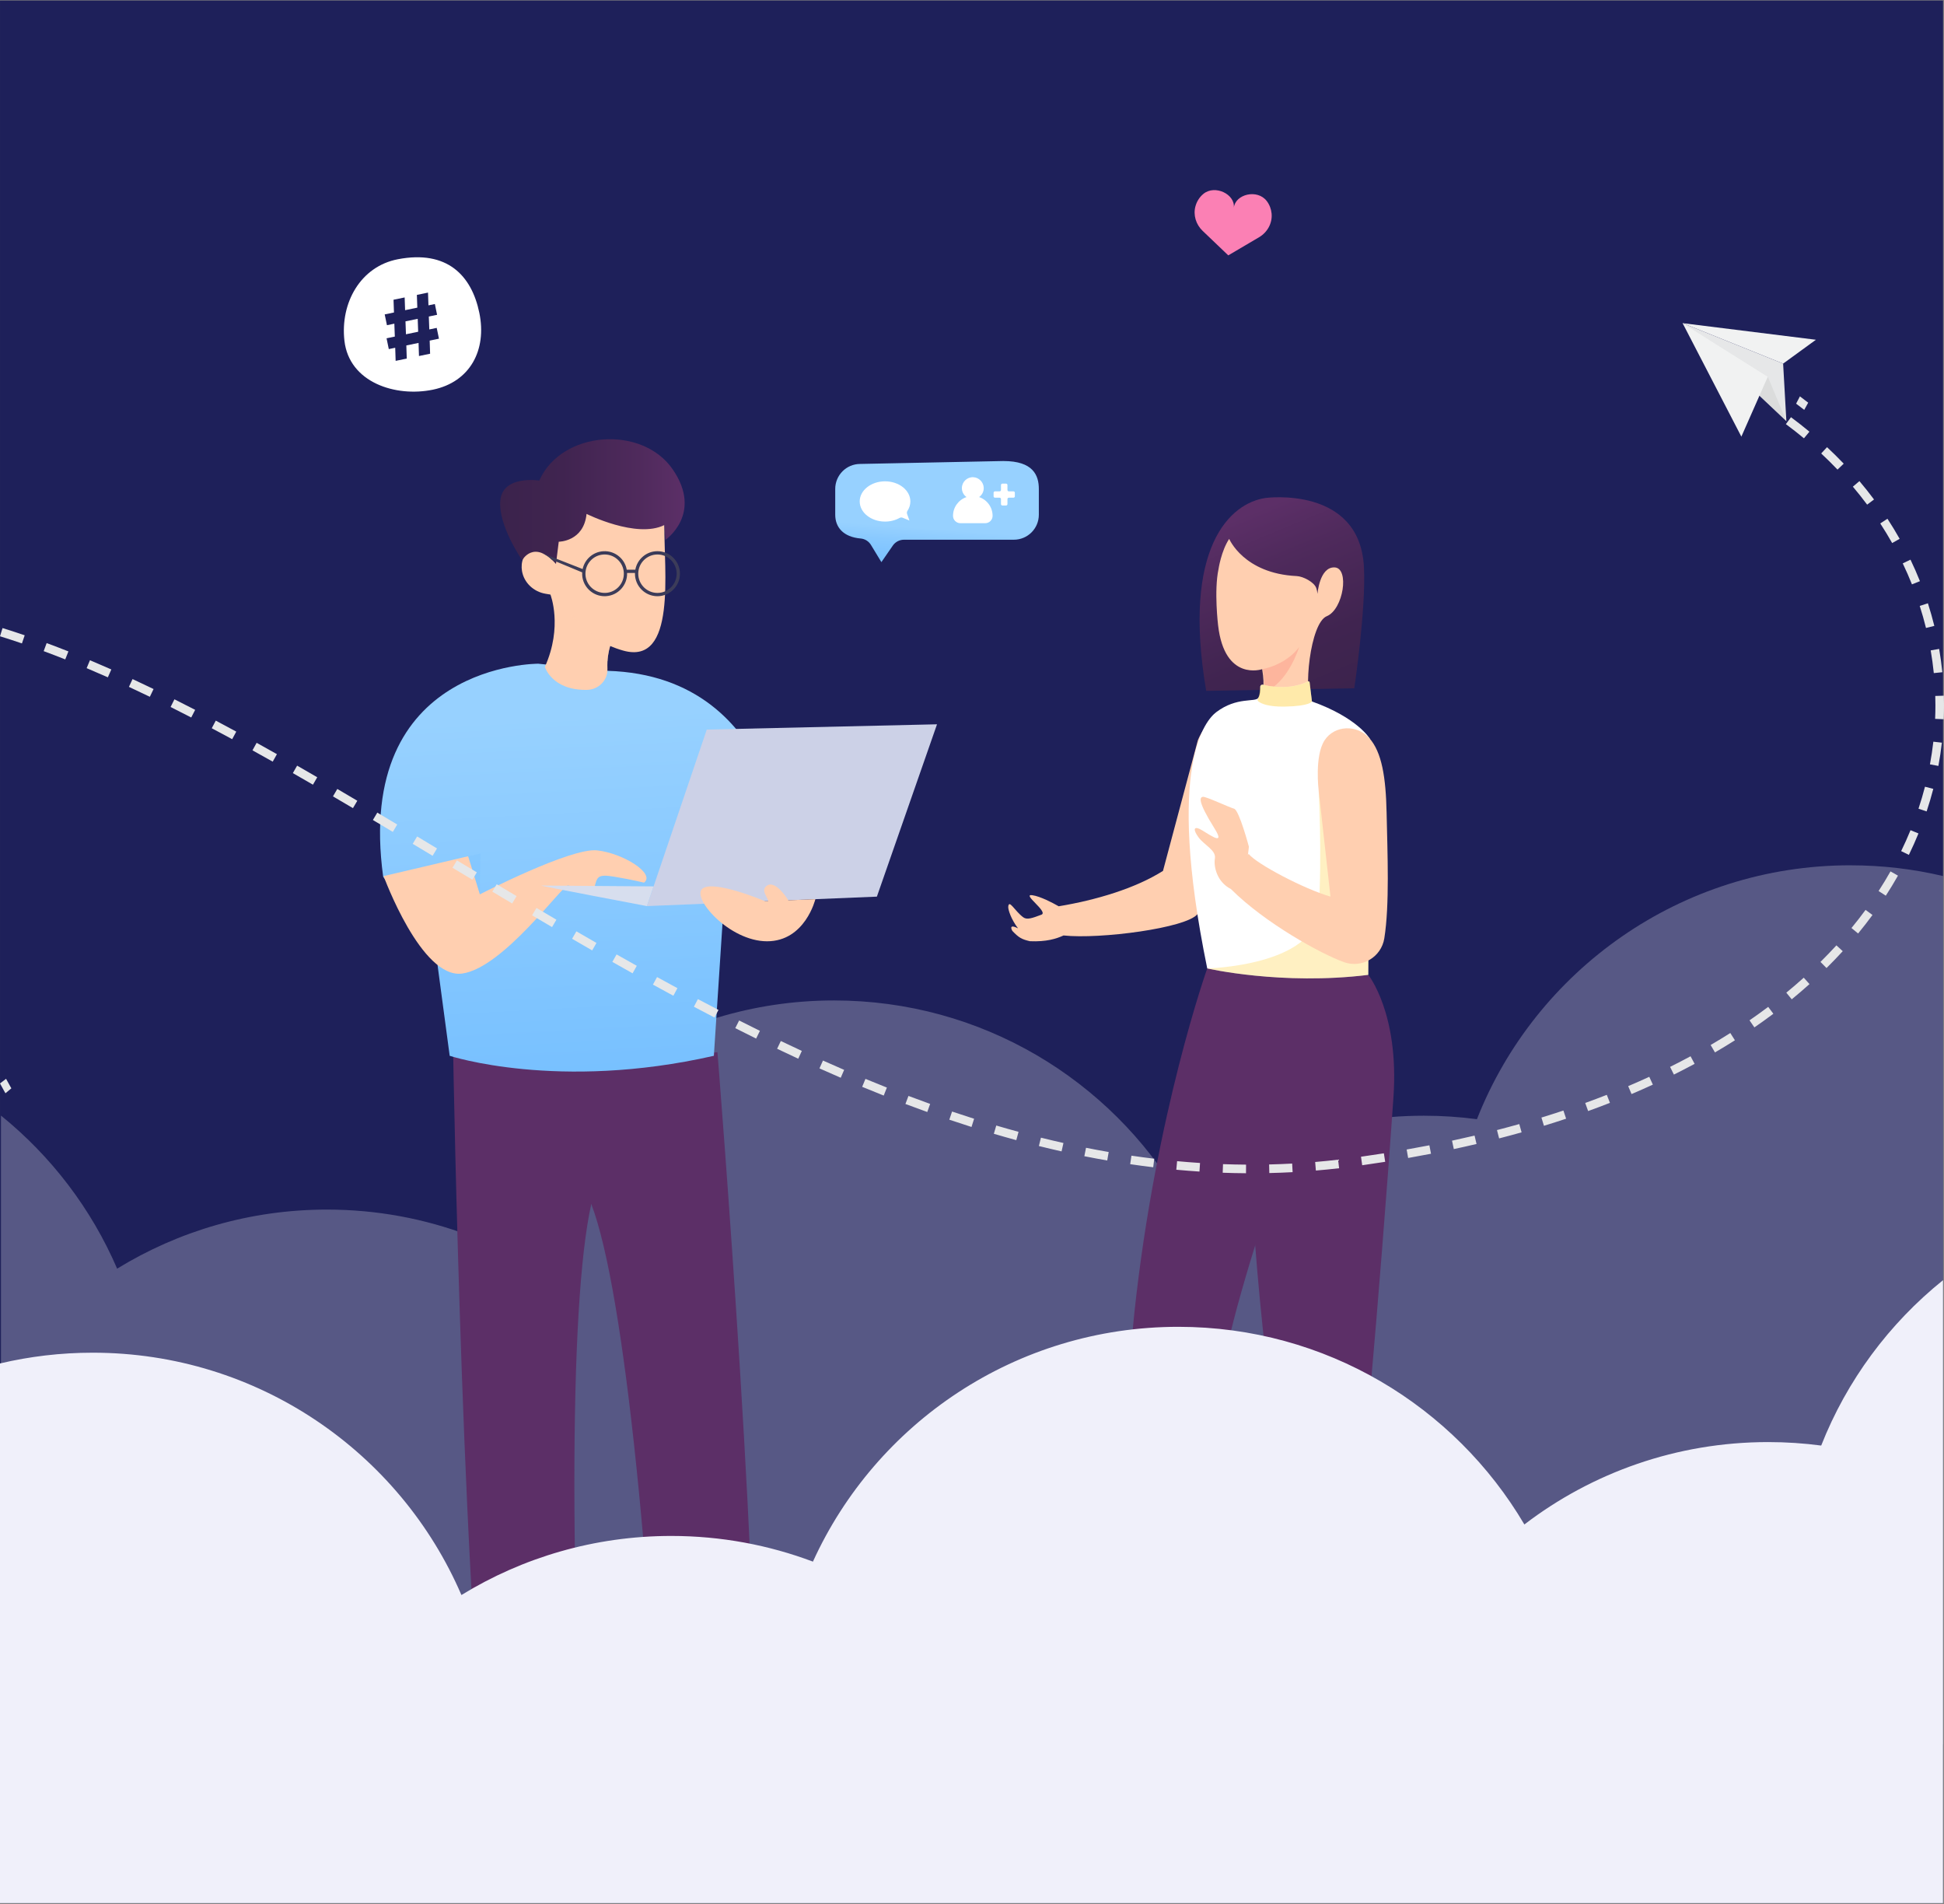 <svg width="769" height="753" viewBox="0 0 769 753" fill="none" xmlns="http://www.w3.org/2000/svg">
<rect x="0" y="0" width="769" height="753" fill="#808080" stroke="none"/>
<path d="M768.618 0.204H0.004V752.664H768.618V0.204Z" fill="#1e205a"/>
<path opacity="0.27" d="M731.986 342.208C664.806 342.208 607.379 383.832 584.24 442.624C577.375 441.72 570.378 441.248 563.265 441.248C526.977 441.248 493.543 453.4 466.814 473.836C439.254 427.068 388.275 395.664 329.928 395.664C265.663 395.664 210.323 433.756 185.385 488.528C167.965 481.972 149.085 478.372 129.357 478.372C98.918 478.372 70.49 486.924 46.336 501.736C36.117 478 20.235 457.256 0.388 441.196V689.876H768.614V346.46C756.855 343.688 744.588 342.216 731.978 342.216L731.986 342.208Z" fill="#F0F0FA"/>
<path d="M296.766 721.721L313.731 736.745C314.239 737.197 314.103 738.025 313.471 738.281C309.265 739.985 294.923 744.629 268.338 742.113C268.338 742.113 264.24 741.873 266.643 724.285L296.766 721.721Z" fill="#FEC40C"/>
<path d="M197.64 722.592L182.267 739.056C181.803 739.552 182.019 740.356 182.667 740.552C186.989 741.84 201.619 745.088 227.692 740.092C227.692 740.092 231.726 739.468 227.692 722.292L197.64 722.592Z" fill="#FEC40C"/>
<path d="M237.775 417.58H179.28C179.28 417.58 183.314 653.008 194.745 722.964C194.745 722.964 207.52 726.328 231.054 722.964C224.329 588.432 226.348 484.844 237.779 464.668V417.584L237.775 417.58Z" fill="#5C2F67"/>
<path d="M225.584 421.856L283.8 416.124C283.8 416.124 302.836 650.816 298.31 721.556C298.31 721.556 285.927 726.156 262.177 725.112C255.696 590.572 243.545 487.676 230.194 468.716L225.584 421.856Z" fill="#5C2F67"/>
<path d="M212.95 262.488C212.95 262.488 139.989 262.096 151.58 346.752L172.447 376.904L177.885 417.556C177.885 417.556 220.666 431.588 282.388 417.556L286.599 353.004L311.848 345.288C311.848 345.288 310.444 267.404 240.31 265.3L212.958 262.492L212.95 262.488Z" fill="url(#paint0_linear_265_3584)"/>
<path d="M151.748 346.492L185.198 338.632L189.836 353.708C189.836 353.708 225.772 335.152 236.204 336.312C246.635 337.472 259.39 345.588 254.752 349.068C254.752 349.068 250.114 347.908 243.161 346.748C236.204 345.588 236.204 346.748 235.048 351.388C233.889 356.028 226.936 350.228 224.617 350.228C222.298 350.228 199.116 382.7 182.886 385.016C166.657 387.336 151.756 346.488 151.756 346.488L151.748 346.492Z" fill="#FFCFB0"/>
<path d="M370.663 286.448L279.582 288.536L255.904 358.348L346.873 354.608L370.663 286.448Z" fill="#CCD1E7"/>
<path d="M322.543 355.608C322.543 355.608 318.501 372.264 303.431 372.264C288.362 372.264 273.292 354.868 277.93 351.388C282.568 347.908 302.668 356.424 302.668 356.424L322.547 355.608H322.543Z" fill="#FFCFB0"/>
<path d="M311.84 356.049C311.84 356.049 306.91 347.913 303.431 350.233C299.953 352.553 305.75 356.033 303.431 358.349C301.112 360.669 309.817 363.029 311.84 356.049Z" fill="#FFCFB0"/>
<path d="M255.904 358.348C255.904 358.348 213.014 350.232 214.173 350.232C215.333 350.232 258.546 350.556 258.546 350.556L255.904 358.348Z" fill="#D7DEEE"/>
<path d="M262.825 207.636C254.228 204.036 240.782 193.232 240.782 193.232C240.782 193.232 242.961 198.512 235.576 201.048H231.67C231.67 201.048 212.238 214.312 211.474 214.932C206.872 218.672 205.953 222.528 206.484 225.788C207.248 230.472 211.118 234.04 215.8 234.82L217.736 235.144C217.736 235.144 222.722 247.776 215.537 263.748C215.537 263.748 218.319 273.092 232.222 272.836C236.756 272.752 240.474 269.028 240.29 264.496C240.138 260.684 240.714 257.64 241.366 255.484C242.921 256.148 244.608 256.756 246.467 257.284C267.814 263.352 262.565 225.332 262.821 207.64L262.825 207.636Z" fill="#FFCFB0"/>
<path d="M263.216 213.532C263.216 213.532 278.218 203.236 266.119 185.636C254.02 168.032 222.13 170.232 213.334 190.036C213.334 190.036 199.036 187.836 197.936 197.736C196.837 207.636 206.572 221.548 206.572 221.548C206.572 221.548 211.134 213.136 219.931 223.04L221.03 214.24C221.03 214.24 230.926 214.24 232.026 203.24C232.026 203.24 251.821 213.14 262.817 207.64L263.212 213.536L263.216 213.532Z" fill="url(#paint1_linear_265_3584)"/>
<path d="M214.117 218.624L215.157 219.128C216.276 219.672 217.304 220.388 218.196 221.26L218.344 221.404L230.298 226.364C230.278 226.704 230.274 227.048 230.294 227.396C230.562 232.128 234.497 235.792 239.175 235.792C239.347 235.792 239.515 235.788 239.686 235.776C244.512 235.5 248.223 231.404 248.063 226.596H251.19C251.19 226.692 251.174 226.788 251.174 226.888C251.174 231.796 255.164 235.792 260.07 235.792C264.976 235.792 268.97 231.8 268.97 226.888C268.97 221.976 264.98 217.988 260.07 217.988C255.708 217.988 252.077 221.148 251.322 225.296H247.923C247.571 223.348 246.6 221.584 245.1 220.248C243.325 218.664 241.034 217.864 238.671 218.004C234.581 218.236 231.294 221.22 230.478 225.048L214.113 218.624H214.117ZM252.477 226.892C252.477 222.7 255.884 219.292 260.074 219.292C264.264 219.292 267.671 222.7 267.671 226.892C267.671 231.084 264.264 234.492 260.074 234.492C255.884 234.492 252.477 231.084 252.477 226.892ZM233.509 221.832C234.86 220.316 236.72 219.42 238.747 219.304C238.895 219.296 239.043 219.292 239.191 219.292C241.058 219.292 242.833 219.968 244.237 221.22C245.752 222.572 246.648 224.432 246.763 226.46C246.879 228.488 246.2 230.436 244.848 231.952C243.497 233.468 241.638 234.364 239.614 234.48C235.44 234.688 231.834 231.508 231.598 227.324C231.482 225.296 232.162 223.348 233.513 221.832H233.509Z" fill="#3C3C59"/>
<g style="mix-blend-mode:multiply" opacity="0.5">
<path d="M226.068 242.66C231.646 250.336 241.366 255.484 241.366 255.484C240.898 257.028 240.474 259.032 240.326 261.444C229.887 257.152 226.068 242.664 226.068 242.664V242.66Z" fill="#FFCFB0"/>
</g>
<g style="mix-blend-mode:multiply" opacity="0.25">
<path d="M185.193 338.636L190.083 337.548L189.832 353.712L185.193 338.636Z" fill="#75BFFF"/>
</g>
<path d="M560.666 675.168C560.666 675.168 562.302 677.244 568.567 693.416C570.938 699.532 524.966 700.916 524.434 696.688C523.902 692.46 534.21 688.2 541.539 684.108L541.691 680.024L560.666 675.172V675.168Z" fill="url(#paint2_linear_265_3584)"/>
<path d="M477.678 680.477C477.678 680.477 478.973 680.493 480.377 695.053C481.004 701.585 435.46 703.069 435.352 698.809C435.244 694.549 451.637 685.361 459.337 682.021L459.897 677.973L477.678 680.481V680.477Z" fill="url(#paint3_linear_265_3584)"/>
<path d="M477.558 383C477.558 383 457.19 440.032 448.71 519.332C440.497 596.16 458.59 678.704 458.59 678.704C463.248 684.228 478.973 680.492 478.973 680.492C489.597 621.388 474.115 585.348 485.526 532.524C490.988 507.248 505.562 464.552 505.562 464.552C505.562 464.552 492.295 382.656 477.558 383Z" fill="#5C2F67"/>
<path d="M541.259 385.552C541.259 385.552 553.49 400.68 551.227 433.792C548.736 470.26 544.477 522.788 542.526 544.404C540.575 566.02 562.298 677.248 562.298 677.248C562.298 677.248 554.073 683.076 541.475 682.572C541.475 682.572 508.681 623.792 500.456 534.42C499.512 524.164 495.71 495.14 492.639 428.508C491.904 412.528 477.558 383 477.558 383L541.259 385.552Z" fill="#5C2F67"/>
<path d="M402.713 367.156C399.991 363.604 398.719 359.716 398.839 358.568C399.155 355.544 401.286 360.156 404.749 362.764C406.224 363.876 408.311 363.128 411.954 361.748C414.884 360.636 403.957 353.396 408.371 354.04C411.558 354.504 416.364 357.044 418.791 358.42C433.432 356.004 449.054 351.384 460.053 344.42L473.811 292.872C473.811 292.872 476.942 283.644 487.681 278.98C494.295 276.112 501.927 279.816 503.491 286.856C505.134 294.256 501.472 303.832 494.99 315.896C487.206 330.384 482.012 351.116 473.703 361.52C469.301 367.036 435.144 371.52 420.706 369.964C417.883 371.26 413.945 372.516 407.411 372.236C404.225 371.504 403.033 370.872 400.466 368.164C400.466 368.164 398.579 365.068 402.713 367.156Z" fill="#FFCFB0"/>
<path d="M535.725 272.196L477.142 273.228C467.494 216.508 486.59 198.924 500.708 196.924C500.708 196.924 537.804 192.004 539.535 224.16C540.435 240.824 535.725 272.196 535.725 272.196Z" fill="url(#paint4_linear_265_3584)"/>
<path d="M486.234 213.104C486.234 213.104 491.968 226.84 512.959 227.828C515.494 227.948 519.912 230.22 520.707 232.632C520.927 233.292 521.087 234.04 521.163 234.876C521.163 234.876 521.959 224.16 527.932 224.4C533.906 224.64 531.419 241.028 524.842 243.696C518.264 246.364 515.398 273.728 519.012 279.552C519.012 279.552 512.767 293.776 502.879 289.164C492.991 284.556 495.39 279.52 495.39 279.52C495.39 279.52 501.66 278.488 499.281 264.652C499.281 264.652 484.427 269.736 481.848 247.284C481.848 247.284 480.197 233.66 482.004 225.124C482.004 225.124 483.063 217.892 486.242 213.108L486.234 213.104Z" fill="#FFCFB0"/>
<g style="mix-blend-mode:darken" opacity="0.34">
<path d="M513.914 255.893C513.914 255.893 509.512 270.461 499.72 273.897C500.148 271.737 500.208 268.765 499.504 264.657C499.504 264.657 499.392 264.693 499.197 264.745C499.249 264.685 499.281 264.645 499.281 264.645C499.281 264.645 508.497 263.181 513.914 255.889V255.893Z" fill="#FA8579"/>
</g>
<path d="M541.847 292.121C541.847 292.121 537.037 283.873 518.976 277.417L518.053 269.937C518.053 269.609 517.717 269.325 517.425 269.473C512.287 272.053 505.622 272.289 499.572 270.789C499.025 270.653 498.501 271.077 498.521 271.645C498.565 272.901 498.489 274.853 497.733 276.009C496.554 277.821 489.285 275.477 481.152 281.625C477.122 284.673 460.937 301.905 477.554 382.997C477.554 382.997 506.961 389.785 541.255 385.549L541.843 292.117L541.847 292.121Z" fill="white"/>
<g style="mix-blend-mode:multiply" opacity="0.25">
<path d="M541.259 385.552L541.515 345.2C530.979 327.848 521.631 312.62 521.631 312.62C521.631 312.62 523.03 338.144 521.631 360.076C520.232 382.004 477.562 383 477.562 383C477.562 383 506.969 389.788 541.263 385.552H541.259Z" fill="#FEC40C"/>
</g>
<g style="mix-blend-mode:multiply" opacity="0.35">
<path d="M508.161 279.448C518.252 279.292 518.976 277.416 518.976 277.416C518.976 277.416 518.952 277.46 518.976 277.416L518.097 269.936C518.097 269.58 517.721 269.344 517.401 269.504C512.271 272.052 505.638 272.28 499.612 270.788C499.065 270.652 498.661 271.084 498.561 271.64C498.277 273.228 498.325 274.456 497.773 276.012C497.761 276.048 497.729 276.076 497.701 276.104C497.361 276.476 497.349 277.044 497.741 277.364C498.865 278.272 501.655 279.552 508.157 279.452L508.161 279.448Z" fill="#FEC40C"/>
</g>
<path d="M548.504 321.312C548.208 307.62 546.68 297.48 541.611 291.848C536.785 286.492 527.924 286.748 523.974 292.78C519.932 298.956 521.631 312.62 521.631 312.62L526.301 354.592C516.001 351.656 496.877 341.588 493.915 337.672L493.631 338.236C493.911 336.236 494.027 334.836 494.027 334.836C494.027 334.836 490.176 320.38 488.181 319.832C486.186 319.284 477.014 314.944 475.834 315.128C474.659 315.316 473.515 316.568 480.472 327.704C485.414 335.616 476.806 328.844 474.507 327.816C472.212 326.788 471.92 328.18 474.139 331.192C476.354 334.204 481.144 336.264 480.584 339.516C480.025 342.768 481.44 348.824 486.91 351.596C500.424 365.104 522.699 377.34 531.671 380.528C538.768 383.048 546.408 378.536 547.6 371.096C549.711 357.948 548.859 337.76 548.504 321.312Z" fill="#FFCFB0"/>
<path d="M720.431 571.696C713.566 570.792 706.569 570.32 699.456 570.32C663.167 570.32 629.733 582.472 603.005 602.908C575.444 556.14 524.466 524.736 466.118 524.736C401.854 524.736 346.513 562.828 321.576 617.6C304.155 611.044 285.275 607.444 265.547 607.444C235.108 607.444 206.68 615.996 182.527 630.808C158.261 574.448 102.097 534.972 36.672 534.972C24.05 534.972 11.771 536.444 0 539.224V752.664H768.614V506.292C747.331 523.412 730.574 545.904 720.423 571.696H720.431Z" fill="#F0F0FA"/>
<path d="M189.604 123.68C192.658 138.42 185.977 151.056 171.243 154.112C156.51 157.168 138.133 151.292 136.246 134.748C134.543 119.792 142.616 105.36 157.393 102.524C176.877 98.784 186.549 108.94 189.604 123.68Z" fill="white"/>
<path d="M169.632 125.177L169.82 130.285L172.755 129.677L173.638 133.945L169.972 134.705L170.14 139.889L165.738 140.801L165.57 135.617L160.736 136.621L160.904 141.805L156.506 142.717L156.334 137.533L153.799 138.057L152.915 133.789L156.182 133.113L155.994 128.005L153.063 128.613L152.18 124.345L155.846 123.585L155.67 118.545L160.072 117.633L160.248 122.673L165.082 121.669L164.906 116.629L169.308 115.717L169.484 120.757L172.019 120.233L172.903 124.501L169.636 125.177H169.632ZM160.4 127.093L160.588 132.201L165.422 131.197L165.234 126.089L160.4 127.093Z" fill="#1e205a"/>
<path d="M501.1 79.512C497.433 74.676 488.693 76.724 488.069 82.164C488.685 76.776 480.536 72.928 476.018 76.688C474.459 77.984 473.407 79.7 472.896 81.556C471.928 85.044 473.096 88.78 475.71 91.28L485.878 100.996L498.073 93.812C501.364 91.876 503.375 88.236 503.011 84.432C502.843 82.688 502.215 80.98 501.104 79.512H501.1Z" fill="#FB80B4"/>
<path d="M396.952 182.328L340.28 183.484C334.822 183.484 330.396 187.912 330.396 193.372V203.56C330.396 208.46 333.503 212.368 340.488 212.976C342.167 213.12 343.666 214.084 344.542 215.528L348.66 222.316L353.174 215.768C354.174 214.32 355.821 213.452 357.584 213.452H401.054C406.512 213.452 410.938 209.024 410.938 203.564V193.376C410.938 187.916 408.635 182.332 396.952 182.332V182.328Z" fill="url(#paint5_linear_265_3584)"/>
<path d="M358.824 203.256C358.672 202.832 358.74 202.368 358.988 201.992C359.712 200.892 360.119 199.644 360.119 198.316C360.119 193.92 355.633 190.356 350.1 190.356C344.566 190.356 340.08 193.92 340.08 198.316C340.08 202.712 344.566 206.276 350.1 206.276C352.239 206.276 354.222 205.744 355.849 204.832C356.221 204.624 356.669 204.596 357.065 204.756L359.748 205.852L358.82 203.256H358.824Z" fill="white"/>
<path d="M387.308 196.584C388.447 195.78 389.183 194.44 389.139 192.932C389.079 190.696 387.26 188.836 385.029 188.732C382.546 188.616 380.495 190.592 380.495 193.052C380.495 194.512 381.222 195.8 382.33 196.584C379.227 197.624 376.992 200.552 376.992 204.008C376.992 205.612 378.292 206.912 379.895 206.912H389.743C391.346 206.912 392.646 205.612 392.646 204.008C392.646 200.556 390.411 197.624 387.308 196.584Z" fill="white"/>
<path d="M398.527 193.776V191.82C398.527 191.516 398.279 191.272 397.979 191.272H396.512C396.208 191.272 395.964 191.52 395.964 191.82V193.776C395.964 194.08 395.716 194.324 395.416 194.324H393.589C393.285 194.324 393.041 194.572 393.041 194.872V196.284C393.041 196.588 393.289 196.832 393.589 196.832H395.416C395.72 196.832 395.964 197.08 395.964 197.38V199.364C395.964 199.668 396.212 199.912 396.512 199.912H397.979C398.283 199.912 398.527 199.664 398.527 199.364V197.38C398.527 197.076 398.775 196.832 399.075 196.832H400.902C401.206 196.832 401.45 196.584 401.45 196.284V194.872C401.45 194.568 401.202 194.324 400.902 194.324H399.075C398.771 194.324 398.527 194.076 398.527 193.776Z" fill="white"/>
<path d="M2.162 432.371C2.128 432.315 1.336 430.963 0 428.487L2.4 426.647C3.699 429.059 4.492 430.403 4.498 430.415L2.162 432.367V432.371Z" fill="#E6E7E8"/>
<path d="M492.888 464C489.839 463.98 486.739 463.912 483.671 463.8L483.795 460.4C486.827 460.508 489.895 460.576 492.911 460.596L492.888 463.996V464ZM502.112 463.924L502.032 460.524C505.06 460.456 508.128 460.336 511.149 460.176L511.328 463.572C508.276 463.736 505.172 463.856 502.112 463.924ZM474.479 463.336C471.451 463.14 468.366 462.896 465.318 462.612L465.634 459.224C468.654 459.504 471.702 459.744 474.702 459.94L474.483 463.336H474.479ZM520.533 462.936L520.249 459.548C523.273 459.292 526.325 458.988 529.326 458.64L529.717 462.02C526.685 462.372 523.597 462.68 520.537 462.936H520.533ZM456.186 461.636C453.182 461.276 450.117 460.864 447.077 460.416L447.573 457.051C450.585 457.495 453.617 457.904 456.593 458.26L456.186 461.636ZM538.85 460.836L538.378 457.467C541.406 457.043 544.447 456.591 547.423 456.119L547.95 459.48C544.958 459.952 541.894 460.408 538.85 460.836ZM437.993 458.956C435 458.436 431.956 457.867 428.94 457.267L429.603 453.931C432.591 454.527 435.608 455.091 438.572 455.603L437.993 458.956ZM557.027 457.967L556.44 454.615C559.448 454.087 562.472 453.527 565.428 452.951L566.075 456.291C563.099 456.871 560.055 457.435 557.027 457.967ZM419.927 455.355C416.967 454.691 413.947 453.979 410.955 453.235L411.774 449.935C414.742 450.671 417.738 451.379 420.674 452.039L419.931 455.359L419.927 455.355ZM575.096 454.447L574.385 451.119C577.369 450.479 580.369 449.803 583.302 449.115L584.081 452.427C581.128 453.123 578.108 453.803 575.1 454.447H575.096ZM402.022 450.911C399.086 450.115 396.097 449.267 393.141 448.395L394.1 445.13C397.036 445.995 400 446.835 402.913 447.627L402.022 450.911ZM593.018 450.223L592.171 446.927C595.131 446.163 598.099 445.363 600.991 444.55L601.91 447.827C598.994 448.647 596.002 449.455 593.018 450.223ZM384.308 445.695C381.404 444.774 378.452 443.81 375.527 442.822L376.614 439.598C379.518 440.578 382.451 441.538 385.331 442.45L384.308 445.695ZM610.747 445.23L609.752 441.978C612.677 441.082 615.601 440.15 618.45 439.202L619.52 442.43C616.648 443.386 613.695 444.33 610.743 445.234L610.747 445.23ZM366.802 439.782C363.954 438.762 361.049 437.694 358.165 436.606L359.364 433.422C362.232 434.506 365.116 435.566 367.945 436.582L366.802 439.786V439.782ZM628.229 439.406L627.075 436.206C629.943 435.17 632.815 434.09 635.616 432.994L636.854 436.162C634.026 437.27 631.122 438.362 628.225 439.406H628.229ZM349.584 433.282C346.779 432.169 343.911 431.005 341.055 429.825L342.353 426.681C345.189 427.857 348.046 429.013 350.83 430.117L349.58 433.282H349.584ZM645.396 432.681L644.069 429.549C646.882 428.357 649.69 427.117 652.415 425.865L653.833 428.957C651.076 430.221 648.24 431.477 645.396 432.681ZM332.581 426.237C329.809 425.041 326.976 423.793 324.16 422.533L325.546 419.428C328.347 420.685 331.167 421.925 333.924 423.113L332.577 426.237H332.581ZM662.155 424.981L660.644 421.933C663.381 420.572 666.106 419.16 668.742 417.74L670.352 420.737C667.688 422.173 664.927 423.601 662.159 424.981H662.155ZM315.759 418.704C313.01 417.428 310.198 416.108 307.409 414.772L308.875 411.704C311.656 413.032 314.452 414.352 317.189 415.62L315.763 418.708L315.759 418.704ZM678.402 416.22L676.688 413.28C679.325 411.74 681.946 410.144 684.47 408.544L686.288 411.42C683.727 413.044 681.075 414.66 678.398 416.22H678.402ZM299.107 410.74C296.387 409.4 293.61 408.015 290.854 406.619L292.384 403.583C295.128 404.971 297.893 406.351 300.606 407.683L299.107 410.736V410.74ZM693.994 406.323L692.069 403.523C694.578 401.795 697.063 400.003 699.46 398.207L701.497 400.927C699.064 402.751 696.543 404.567 693.994 406.323ZM282.648 402.423C279.98 401.039 277.235 399.603 274.486 398.147L276.076 395.138C278.817 396.591 281.554 398.023 284.21 399.399L282.648 402.419V402.423ZM708.772 395.218L706.618 392.586C708.971 390.658 711.293 388.662 713.522 386.662L715.791 389.194C713.526 391.23 711.165 393.258 708.772 395.218ZM266.365 393.802C263.712 392.37 260.991 390.886 258.283 389.398L259.921 386.418C262.621 387.906 265.334 389.382 267.979 390.81L266.365 393.802ZM250.241 384.934C247.616 383.47 244.924 381.949 242.231 380.421L243.905 377.461C246.59 378.985 249.278 380.501 251.895 381.961L250.237 384.934H250.241ZM722.526 382.845L720.137 380.425C722.299 378.285 724.42 376.081 726.442 373.877L728.946 376.177C726.889 378.425 724.728 380.669 722.526 382.849V382.845ZM234.253 375.869C231.6 374.345 228.948 372.813 226.303 371.277L228.009 368.332C230.65 369.864 233.294 371.397 235.943 372.917L234.253 375.869ZM735.019 369.18L732.398 367.016C734.328 364.672 736.201 362.26 737.971 359.848L740.708 361.864C738.902 364.324 736.988 366.788 735.019 369.18ZM218.381 366.652C215.744 365.104 213.112 363.552 210.483 362L212.213 359.072C214.838 360.624 217.466 362.172 220.099 363.72L218.381 366.656V366.652ZM202.605 357.323C199.98 355.759 197.36 354.195 194.747 352.631L196.489 349.711C199.101 351.275 201.718 352.835 204.343 354.399L202.605 357.323ZM745.977 354.235L743.129 352.383C744.778 349.839 746.364 347.227 747.835 344.626L750.791 346.303C749.285 348.963 747.663 351.631 745.977 354.235ZM186.869 347.915C184.24 346.339 181.615 344.758 178.999 343.186L180.748 340.27C183.365 341.842 185.99 343.422 188.619 344.998L186.873 347.915H186.869ZM171.129 338.454C168.5 336.874 165.879 335.298 163.262 333.726L165.008 330.809C167.625 332.381 170.25 333.958 172.878 335.538L171.129 338.454ZM755.109 338.09L752.053 336.602C753.376 333.882 754.622 331.097 755.757 328.325L758.901 329.613C757.738 332.453 756.464 335.306 755.109 338.09ZM155.388 329.001C152.756 327.425 150.131 325.857 147.51 324.297L149.248 321.373C151.873 322.937 154.502 324.505 157.134 326.081L155.392 329.001H155.388ZM762.133 320.9L758.909 319.824C759.863 316.956 760.726 314.036 761.477 311.136L764.765 311.988C763.994 314.964 763.107 317.96 762.129 320.9H762.133ZM139.62 319.612C136.98 318.048 134.347 316.496 131.714 314.956L133.432 312.02C136.065 313.564 138.701 315.12 141.346 316.684L139.616 319.612H139.62ZM123.792 310.332C121.08 308.76 118.407 307.215 115.846 305.751L117.532 302.799C120.097 304.267 122.777 305.811 125.494 307.391L123.792 310.336V310.332ZM766.783 302.911L763.443 302.287C763.994 299.327 764.446 296.311 764.785 293.326L768.161 293.71C767.813 296.775 767.35 299.867 766.783 302.907V302.911ZM107.876 301.219C105.164 299.691 102.471 298.183 99.874 296.747L101.52 293.77C104.125 295.214 106.826 296.723 109.546 298.259L107.88 301.223L107.876 301.219ZM91.84 292.338C89.112 290.854 86.391 289.398 83.766 288.006L85.357 284.998C87.993 286.394 90.722 287.858 93.462 289.346L91.844 292.338H91.84ZM768.888 284.446L765.492 284.302C765.568 282.521 765.604 280.717 765.604 278.945C765.604 277.709 765.584 276.465 765.548 275.237L768.944 275.137C768.98 276.393 769 277.677 769 278.945C769 280.769 768.96 282.621 768.884 284.45L768.888 284.446ZM75.649 283.758C72.9 282.341 70.156 280.945 67.483 279.609L69.001 276.565C71.682 277.905 74.442 279.309 77.203 280.733L75.645 283.758H75.649ZM59.269 275.569C56.485 274.225 53.7 272.905 51 271.653L52.43 268.564C55.151 269.824 57.947 271.153 60.748 272.505L59.273 275.569H59.269ZM42.666 267.872C39.846 266.62 37.021 265.4 34.273 264.244L35.587 261.108C38.356 262.272 41.2 263.5 44.041 264.76L42.666 267.872ZM764.965 266.196C764.665 263.208 764.25 260.188 763.735 257.219L767.082 256.639C767.61 259.688 768.037 262.788 768.345 265.856L764.965 266.2V266.196ZM25.811 260.788C22.943 259.652 20.075 258.551 17.278 257.519L18.457 254.327C21.273 255.367 24.17 256.479 27.062 257.623L25.811 260.788ZM8.677 254.463C5.765 253.471 2.844 252.519 0 251.639L1.003 248.391C3.879 249.283 6.827 250.243 9.772 251.247L8.677 254.467V254.463ZM761.877 248.351C761.158 245.438 760.323 242.502 759.4 239.634L762.632 238.59C763.579 241.534 764.434 244.546 765.173 247.535L761.873 248.351H761.877ZM756.324 231.109C755.213 228.325 753.987 225.533 752.68 222.809L755.745 221.337C757.083 224.129 758.337 226.989 759.48 229.845L756.324 231.109ZM748.494 214.768C747.024 212.156 745.438 209.548 743.788 207.015L746.632 205.155C748.322 207.747 749.944 210.42 751.454 213.096L748.494 214.768ZM738.594 199.575C736.8 197.171 734.903 194.782 732.949 192.47L735.542 190.27C737.54 192.634 739.485 195.078 741.319 197.539L738.594 199.575ZM726.877 185.722C724.808 183.553 722.63 181.405 720.417 179.341L722.73 176.849C724.991 178.957 727.213 181.149 729.33 183.369L726.873 185.722H726.877ZM713.598 173.345C711.289 171.429 708.888 169.54 706.451 167.736L708.472 165C710.957 166.84 713.41 168.768 715.767 170.724L713.598 173.345Z" fill="#E6E7E8"/>
<path d="M713.711 162.096C712.66 161.268 711.579 160.444 710.498 159.644L712.005 156.756C713.106 157.572 714.208 158.416 715.282 159.256L713.711 162.096Z" fill="#E6E7E8"/>
<path d="M706.647 166.544L705.362 143.804L665.598 127.804L706.647 166.544Z" fill="#E6E7E8"/>
<path opacity="0.54" d="M665.598 127.804L699.306 148.98L706.647 166.544L665.598 127.804Z" fill="#D1D3D4"/>
<path d="M699.306 148.98L688.842 172.684L665.598 127.804L699.306 148.98Z" fill="#F1F2F2"/>
<path d="M665.598 127.804L718.333 134.368L705.362 143.804L665.598 127.804Z" fill="#F1F2F2"/>
<defs>
<linearGradient id="paint0_linear_265_3584" x1="236.292" y1="436.648" x2="228.104" y2="282.745" gradientUnits="userSpaceOnUse">
<stop stop-color="#75BFFF"/>
<stop offset="1" stop-color="#97D1FF"/>
</linearGradient>
<linearGradient id="paint1_linear_265_3584" x1="197.856" y1="198.368" x2="270.837" y2="198.368" gradientUnits="userSpaceOnUse">
<stop stop-color="#3B234C"/>
<stop offset="0.34" stop-color="#402450"/>
<stop offset="0.75" stop-color="#4F2A5C"/>
<stop offset="1" stop-color="#5C2F67"/>
</linearGradient>
<linearGradient id="paint2_linear_265_3584" x1="524.41" y1="687.148" x2="568.655" y2="687.148" gradientUnits="userSpaceOnUse">
<stop stop-color="#FDABAD"/>
<stop offset="1" stop-color="#FB80B4"/>
</linearGradient>
<linearGradient id="paint3_linear_265_3584" x1="435.352" y1="689.593" x2="480.381" y2="689.593" gradientUnits="userSpaceOnUse">
<stop stop-color="#FDABAD"/>
<stop offset="1" stop-color="#FB80B4"/>
</linearGradient>
<linearGradient id="paint4_linear_265_3584" x1="523.515" y1="282.653" x2="491.01" y2="204.421" gradientUnits="userSpaceOnUse">
<stop stop-color="#3B234C"/>
<stop offset="0.34" stop-color="#402450"/>
<stop offset="0.75" stop-color="#4F2A5C"/>
<stop offset="1" stop-color="#5C2F67"/>
</linearGradient>
<linearGradient id="paint5_linear_265_3584" x1="368.324" y1="230.1" x2="369.865" y2="209.268" gradientUnits="userSpaceOnUse">
<stop stop-color="#75BFFF"/>
<stop offset="0.33" stop-color="#7AC1FF"/>
<stop offset="0.74" stop-color="#89C9FF"/>
<stop offset="1" stop-color="#97D1FF"/>
</linearGradient>
</defs>
</svg>
